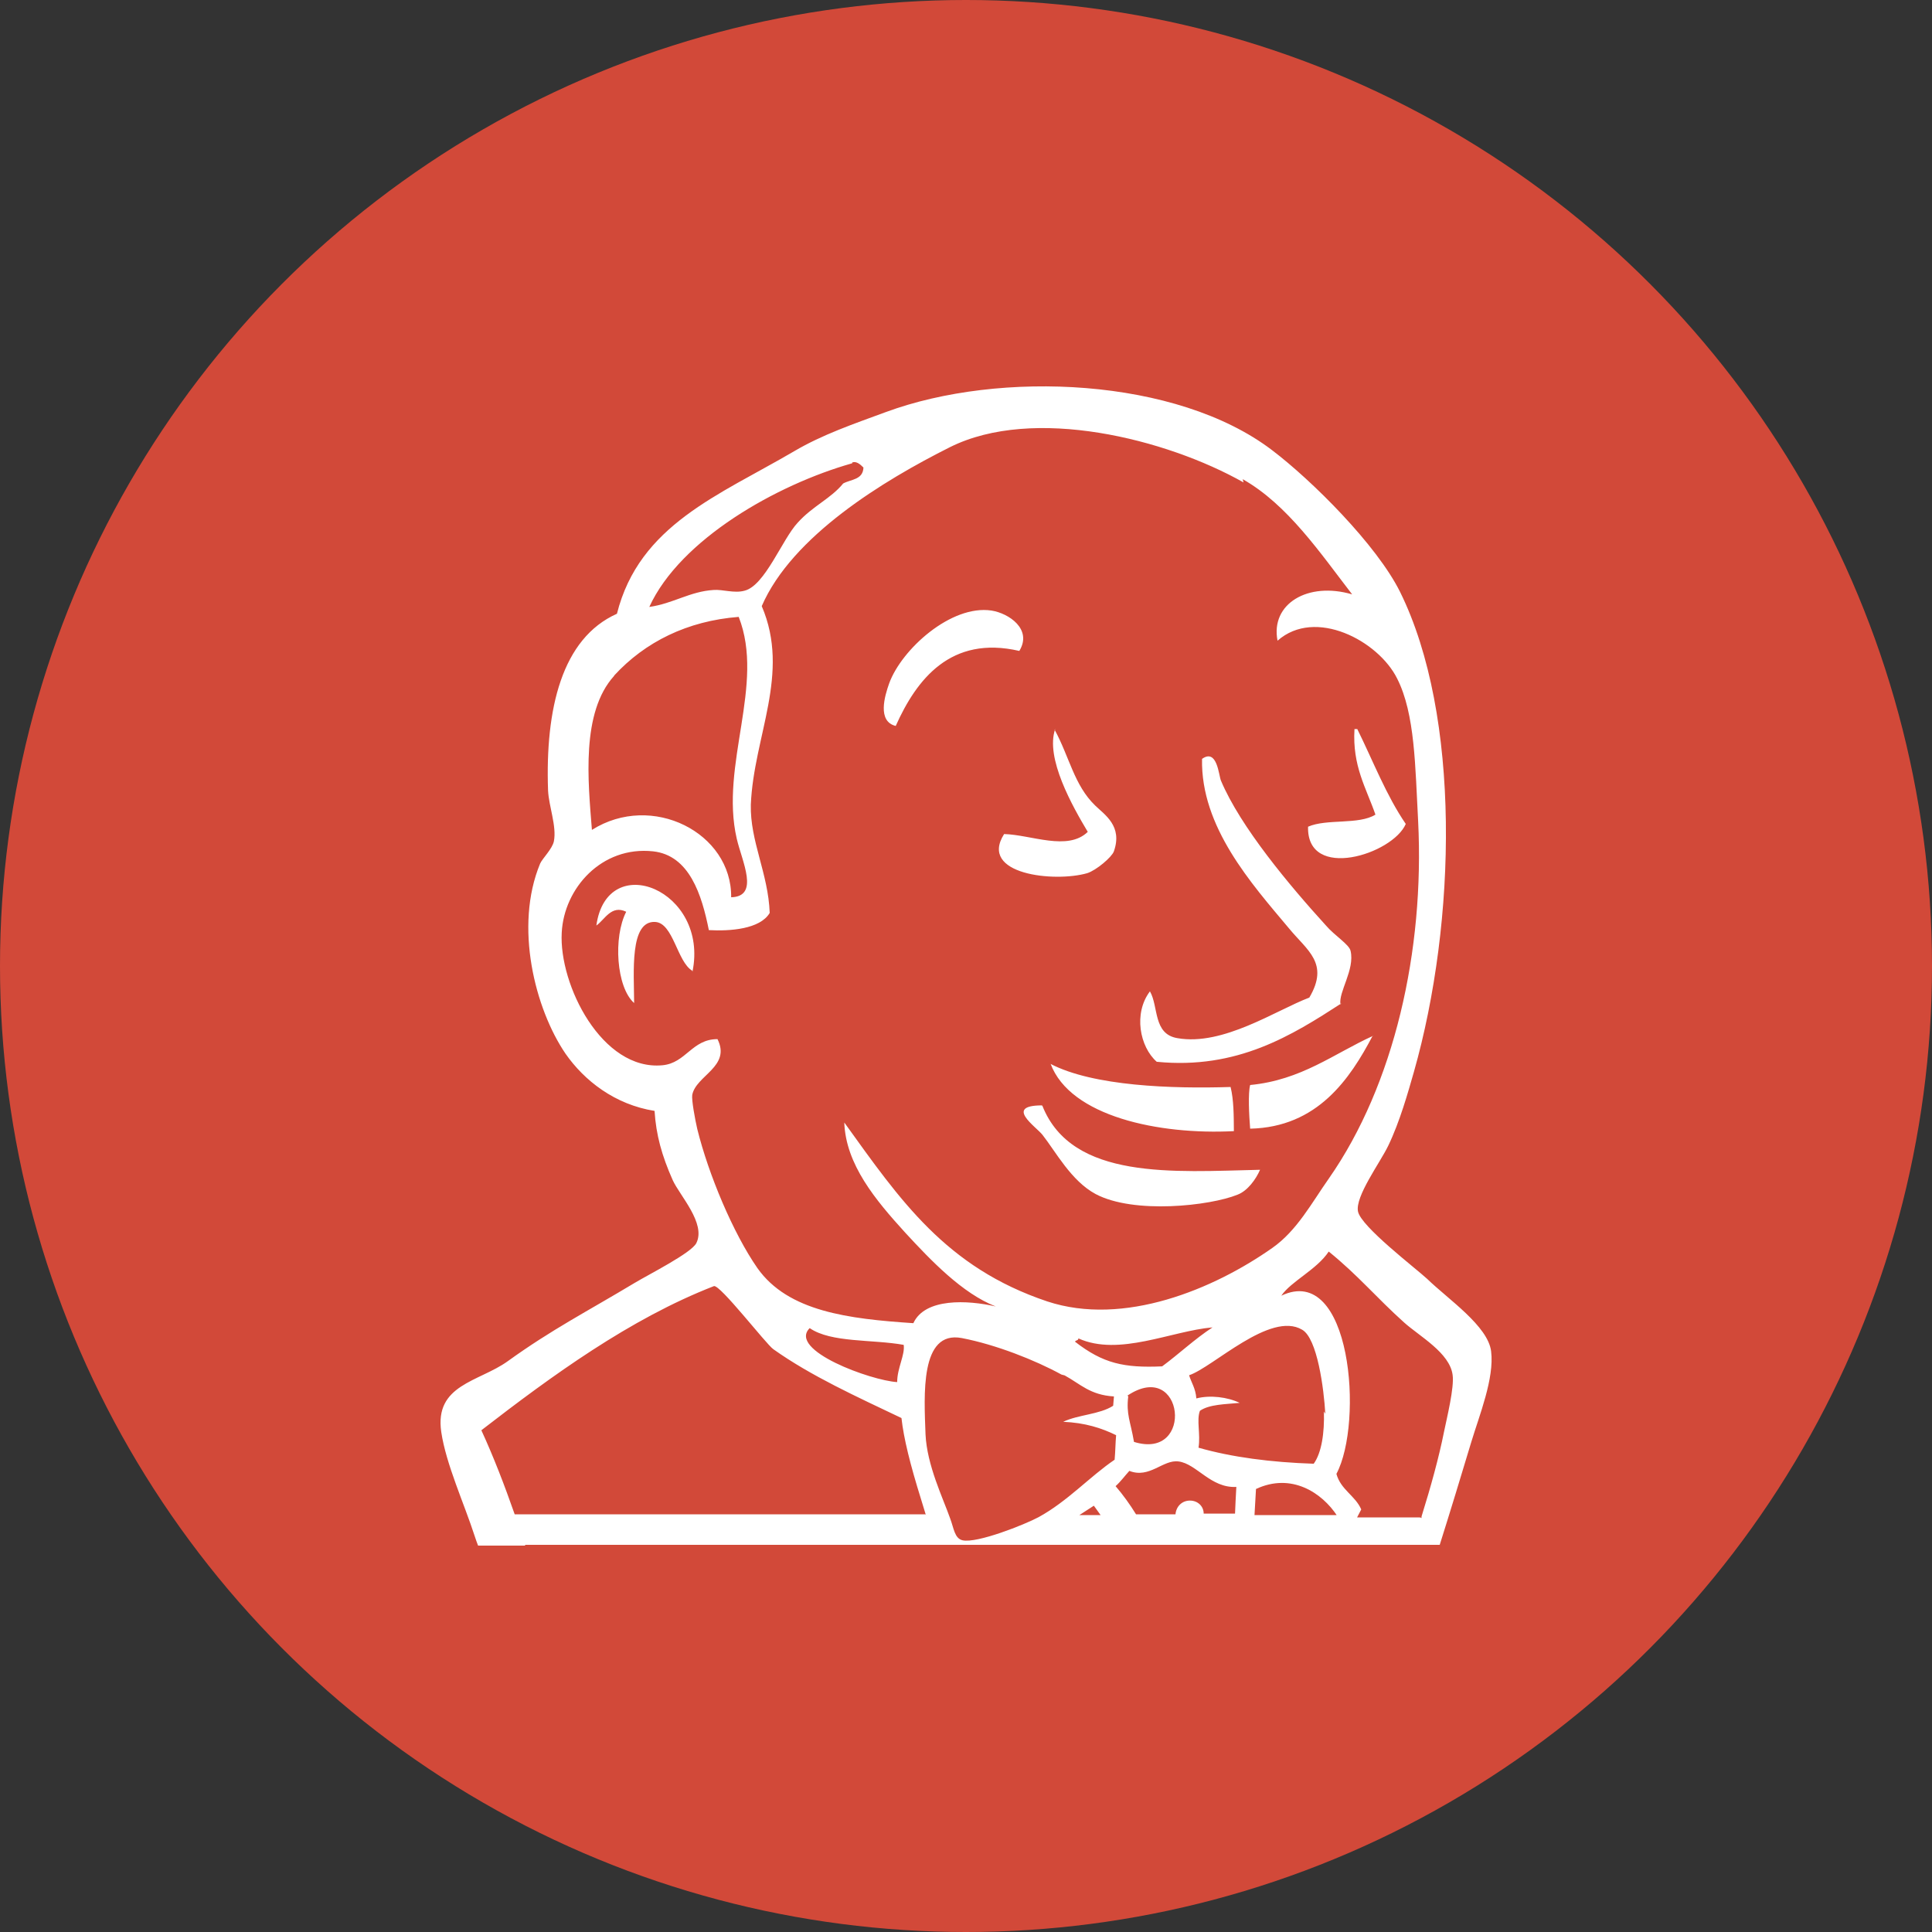 <?xml version="1.0" encoding="utf-8"?>
<svg role="img" viewBox="0 0 24 24" xmlns="http://www.w3.org/2000/svg">
	<rect x="0" y="0" width="24" height="24" fill="#333333" stroke="none"/>
	<title>Jenkins icon</title>
	<circle cx="12" cy="12" r="12" fill="#D24939"></circle>
	<path d="M2.873 24h-.975c-.025-.066-.049-.131-.07-.197-.215-.666-.594-1.49-.692-2.154-.146-.984.78-1.039 1.374-1.465.915-.66 1.635-1.025 2.627-1.621.295-.178 1.182-.623 1.281-.828.201-.408-.345-.982-.49-1.301-.225-.506-.345-.936-.376-1.434-.824-.131-1.455-.627-1.844-1.185-.63-.925-1.066-2.635-.525-3.936.045-.103.254-.305.285-.463.06-.309-.105-.72-.121-1.049-.06-1.692.285-3.15 1.426-3.66.463-1.84 2.113-2.453 3.673-3.367.581-.342 1.224-.562 1.89-.807 2.372-.877 6.028-.712 7.995.783.836.633 2.176 1.971 2.656 2.939 1.262 2.555 1.17 6.826.287 9.935-.121.421-.291 1.032-.533 1.533-.168.349-.689 1.05-.625 1.36.064.314 1.189 1.17 1.432 1.395.434.422 1.26.975 1.324 1.5.07.557-.248 1.336-.41 1.875-.217.721-.436 1.441-.654 2.131H2.871l.002.016zm11.104-3.541c-.545-.299-1.361-.621-2.065-.756-.869-.164-.779 1.188-.75 1.994.03.643.361 1.316.511 1.744.075.197.089.41.255.449.3.068 1.29-.326 1.575-.479.6-.328 1.064-.844 1.574-1.189.016-.17.016-.34.031-.508-.301-.148-.645-.258-1.096-.277.314-.15.75-.15 1.035-.332l.016-.193c-.496-.031-.689-.254-1.021-.436l-.065-.017zm7.455 2.936c.193-.619.359-1.221.465-1.752.059-.287.215-.918.178-1.176-.059-.459-.684-.799-1.004-1.086-.584-.525-.951-.975-1.561-1.469-.248.375-.779.615-.982.914 1.447-.689 1.709 2.625 1.141 3.689.09.33.391.451.514.736l-.086.166h1.289c.014 0 .031 0 .045.014l.001-.036zm-6.635-.012c-.049-.074-.1-.135-.15-.209l-.301.195h.451v.014zm2.771 0c.008-.209.018-.404.029-.598-.529.029-.824-.48-1.195-.527-.324-.045-.6.361-1.02.195-.096.105-.184.227-.285.316.154.18.295.375.424.584h.816c.014-.164.135-.285.299-.285.166 0 .285.121.285.27h.66l-.013.045zm2.116 0c-.314-.479-.947-.898-1.68-.555l-.031.541h1.711v.014zm-8.51 0l-.105-.344c-.225-.721-.359-1.26-.405-1.68-.914-.436-1.875-.871-2.654-1.426-.15-.105-1.109-1.35-1.23-1.305-1.739.676-3.359 1.859-4.814 2.984.256.557.48 1.141.69 1.74h8.505l.013.031zm8.265-2.113c-.029-.512-.164-1.561-.48-1.74-.66-.391-1.846.779-2.34.943.045.15.135.271.15.48.285-.074.645-.029.898.092-.299.029-.629.029-.824.164-.074.195.016.48-.029.764.689.197 1.5.303 2.385.332.164-.227.225-.645.211-1.082l.029.047zm-4.08-.36c-.045.375.045.51.119.943 1.26.391 1.035-1.74-.135-.959l.016.016zM8.761 19.5c-.45.457 1.271 1.082 1.814 1.115 0-.291.165-.564.135-.771-.649-.117-1.502-.041-1.945-.346l-.004.002zm5.565.215c0 .043-.061.029-.068.064.58.451 1.014.545 1.803.51.354-.262.67-.563 1.043-.807-.855.074-1.932.607-2.775.229l-.003.004zm3.42-17.727c-1.605-.906-4.35-1.591-6.076-.731-1.38.692-3.27 1.841-3.899 3.292.6 1.402-.166 2.686-.226 4.109-.018.758.36 1.42.391 2.243-.2.338-.825.38-1.26.356-.146-.729-.401-1.549-1.155-1.631-1.064-.115-1.845.765-1.891 1.684-.06 1.079.834 2.864 2.086 2.745.488-.046.608-.541 1.139-.541.285.57-.445.75-.523 1.155-.016.105.059.511.104.705.233.944.744 2.159 1.245 2.88.635.9 1.884 1.051 3.229 1.141.24-.525 1.125-.48 1.706-.346-.691-.27-1.336-.945-1.875-1.529-.615-.676-1.23-1.41-1.261-2.28 1.155 1.604 2.1 2.999 4.201 3.704 1.59.525 3.449-.254 4.664-1.109.51-.359.811-.93 1.17-1.439 1.35-1.936 1.98-4.71 1.846-7.395-.061-1.111-.061-2.221-.436-2.955-.389-.781-1.695-1.471-2.475-.781-.15-.764.629-1.229 1.545-.959-.66-.855-1.336-1.859-2.266-2.385l.017.067zm-4.164 12.908c.615 1.544 2.725 1.363 4.506 1.323-.084.194-.256.435-.465.515-.57.232-2.146.408-2.938-.012-.506-.271-.824-.873-1.102-1.227-.137-.172-.795-.608-.012-.609l.011.01zm.164-.871c.893.465 2.52.518 3.732.48.066.268.066.594.068.914-1.551.08-3.387-.304-3.795-1.395h-.005zm6.676-.585c-.473.9-1.145 1.897-2.539 1.928-.023-.284-.045-.735 0-.904 1.064-.103 1.727-.646 2.543-1.017l-.004-.007zm-.649-.667c-1.02.66-2.154 1.375-3.824 1.21-.352-.31-.486-1.001-.141-1.458.182.313.061.885.57.969.945.166 2.039-.578 2.73-.84.42-.712-.045-.975-.42-1.432-.781-.931-1.83-2.1-1.801-3.51.314-.225.346.345.391.449.404.961 1.424 2.176 2.174 3 .18.211.48.391.51.525.092.389-.254.854-.209 1.109l.02-.022zm-13.44-.675c-.314-.184-.393-.99-.768-1.01-.535-.03-.438 1.049-.436 1.679-.37-.329-.435-1.364-.164-1.89-.308-.15-.445.165-.618.285.22-1.59 2.34-.734 1.989.96l-.003-.024zM4.714 5.994c-.685.756-.54 2.174-.459 3.188 1.244-.785 2.898.06 2.883 1.395.595-.016.223-.744.115-1.215-.353-1.529.592-3.188.041-4.59-1.064.083-1.939.519-2.578 1.214l-.002.008zm9.12 1.113c.307.562.404 1.148.84 1.57.195.191.574.424.387.951-.045.121-.365.391-.551.45-.674.195-2.254.03-1.721-.81.563.015 1.314.359 1.732-.045-.314-.525-.885-1.53-.674-2.13l-.013.014zm6.199-.013h.068c.33.668.6 1.375 1.004 1.965-.27.629-2.053 1.19-2.023.057.389-.17 1.049-.035 1.395-.25-.193-.556-.48-1.006-.434-1.771l-.01-.001zm-6.928-1.617c-1.422-.33-2.131.592-2.56 1.553-.384-.094-.231-.615-.135-.883.255-.701 1.28-1.633 2.119-1.506.359.057.848.386.576.834v.002zM9.643 1.592c-1.56.44-3.56 1.574-4.2 2.974.495-.07.84-.321 1.33-.351.186-.016.428.074.641.015.424-.104.78-1.065 1.102-1.409.311-.346.685-.497.941-.811.166-.09.408-.074.42-.33-.074-.075-.15-.135-.233-.105v.017z" transform="translate(4.8, 4.8) scale(0.6)" fill="white"></path>
</svg>